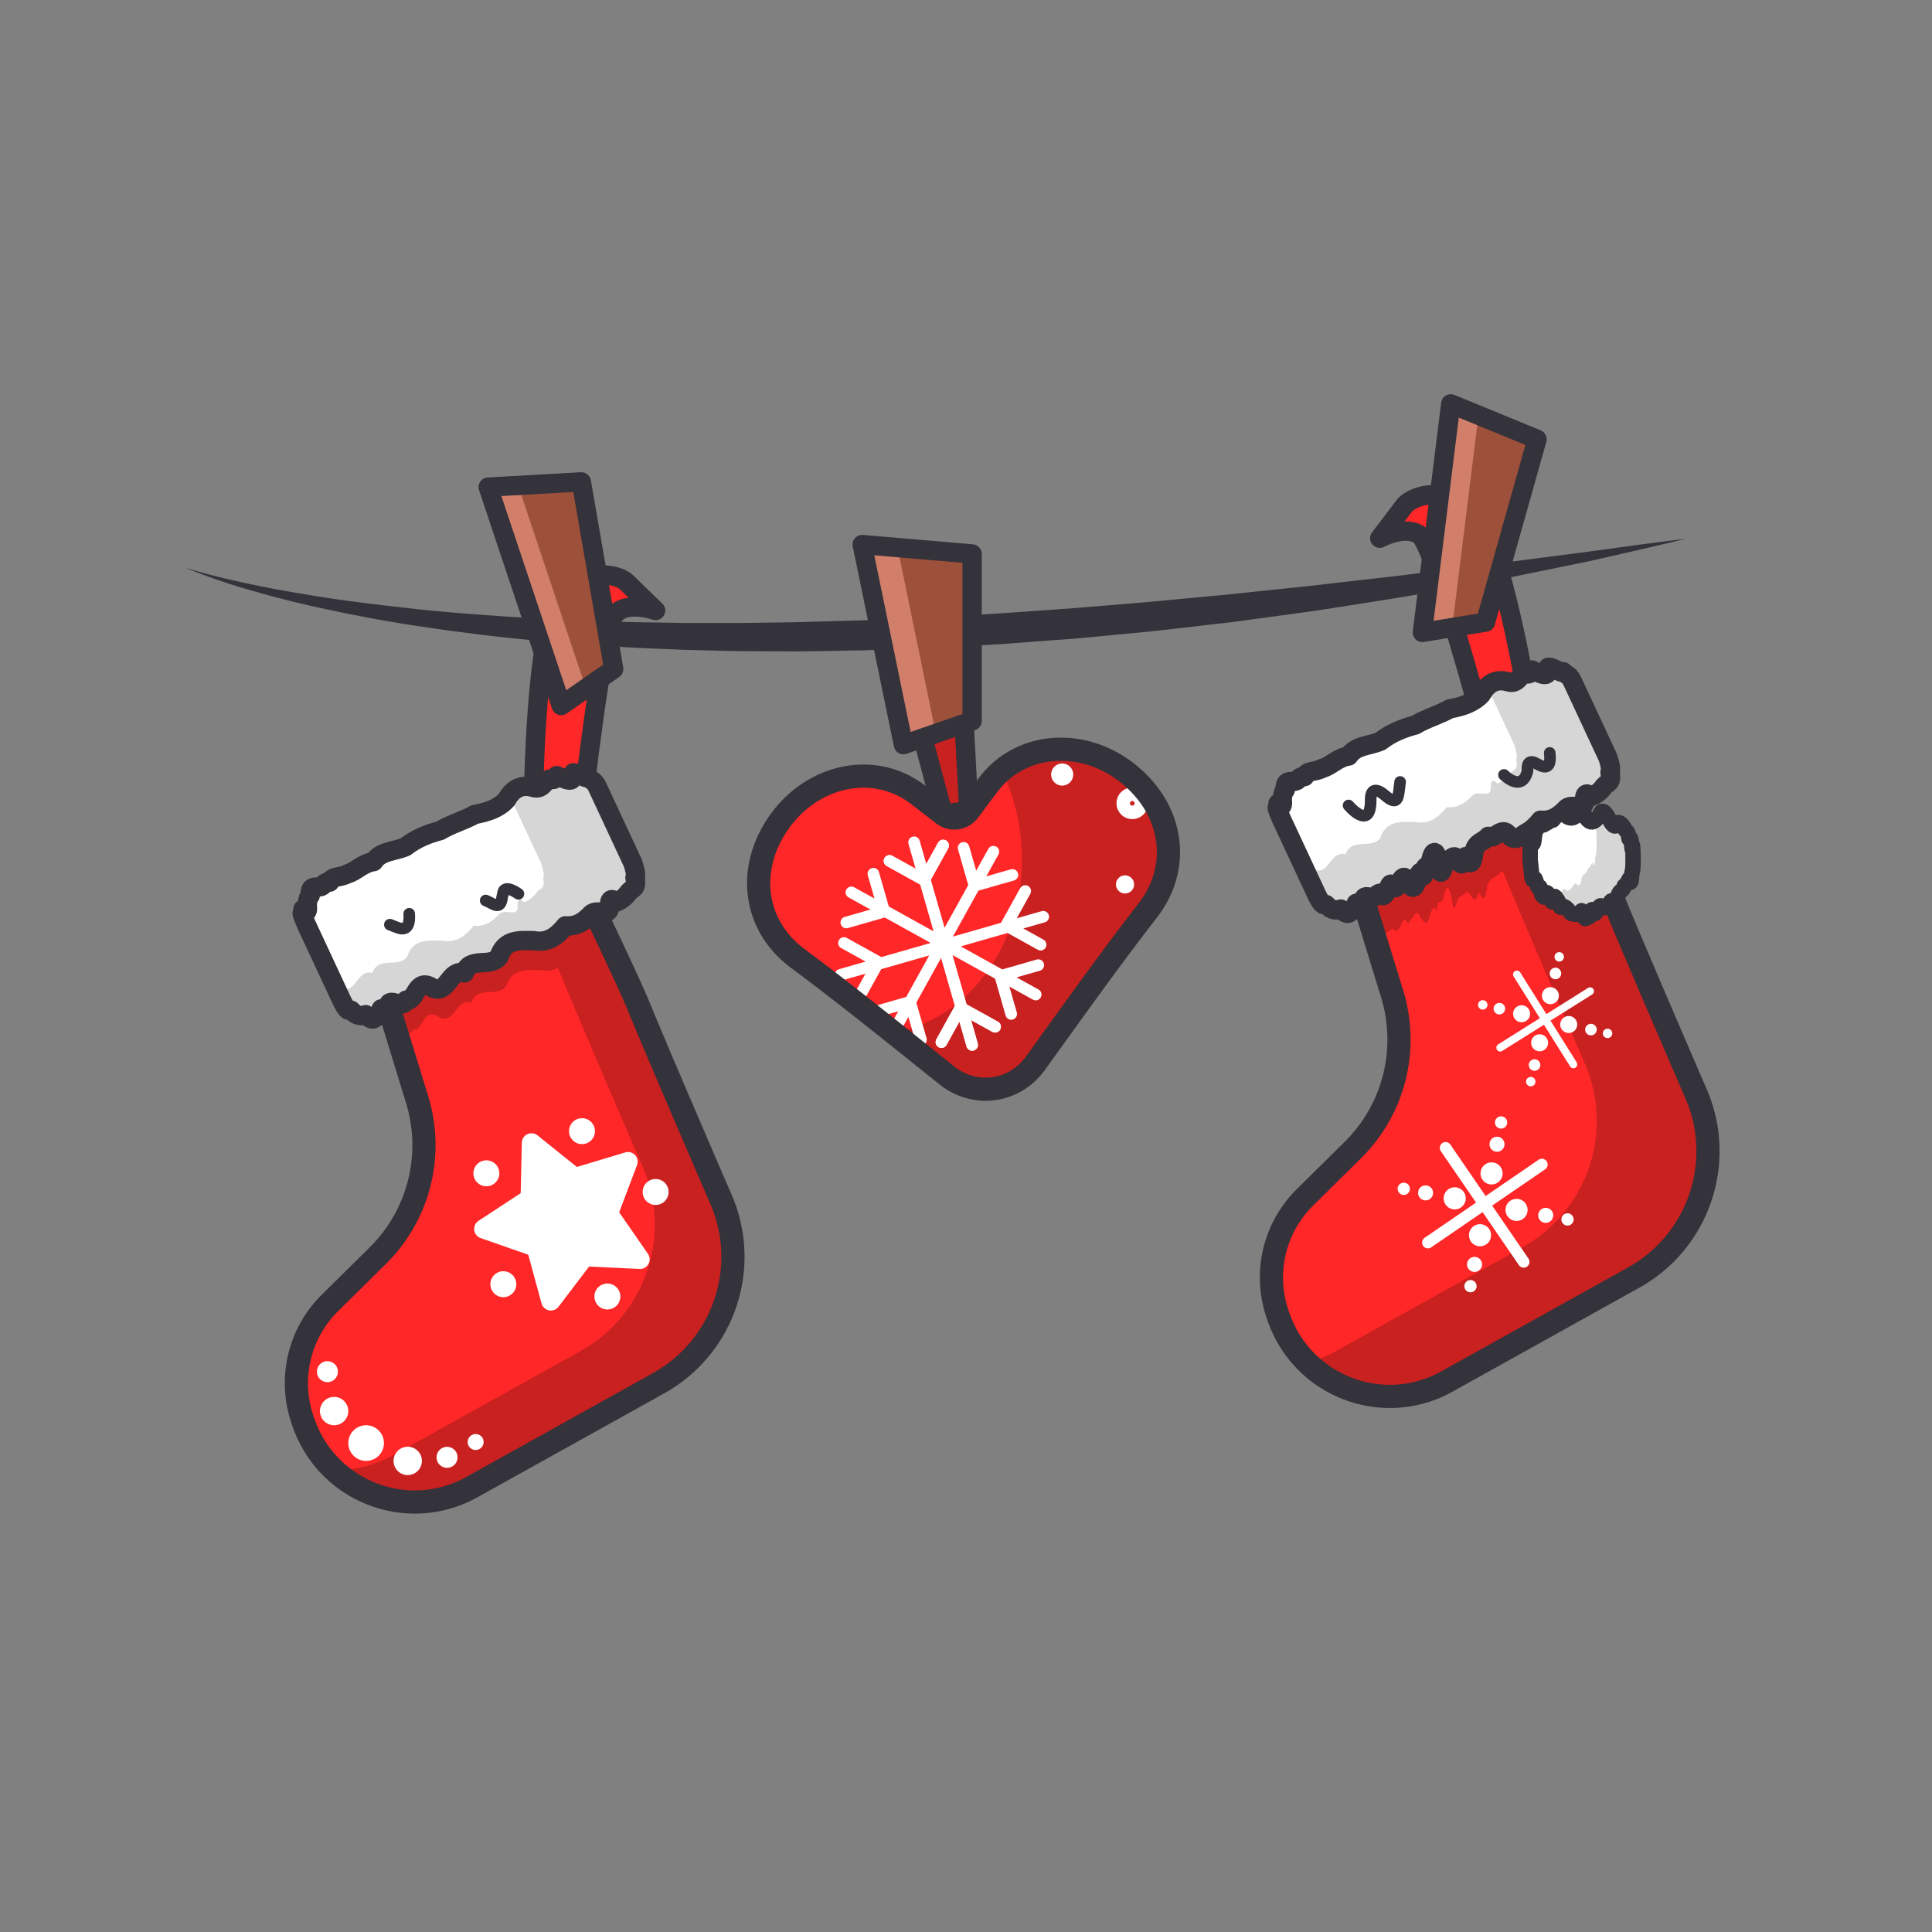 <svg xmlns="http://www.w3.org/2000/svg" enable-background="new 0 0 1000 1000" viewBox="0 0 1000 1000" id="socks"><rect x="0" y="0" width="1000" height="1000" fill="#808080" stroke="none"/><path fill="#34323a" d="M96.164 293.873s2.902.989 8.43 2.507c5.52 1.543 13.68 3.56 24.126 5.797 5.235 1.073 11.019 2.286 17.361 3.39 3.164.582 6.457 1.18 9.892 1.708 3.428.56 6.965 1.202 10.64 1.755 14.679 2.346 31.343 4.274 49.507 6.289 18.183 1.922 37.942 3.332 58.841 4.607 20.918 1.056 42.977 2.048 65.827 2.287l8.6.15 4.325.076 4.344.004 17.523-.003c2.939-.001 5.886.043 8.843.007l8.894-.125 17.914-.251 36.216-1.003 36.487-1.618c12.171-.723 24.347-1.357 36.466-2.149l36.161-2.572 35.57-2.933 34.691-3.255 8.507-.799 8.423-.885 16.603-1.753 16.254-1.689c5.356-.55 10.632-1.223 15.846-1.816l30.389-3.469 28.372-3.532c9.089-1.18 17.839-2.072 26.112-3.246l23.544-3.069 20.715-2.682 17.574-2.397c10.608-1.476 18.969-2.515 24.665-3.256l8.744-1.088-8.563 2.059c-5.591 1.311-13.784 3.281-24.245 5.636l-17.321 3.947-20.49 4.204-23.321 4.746-6.246 1.229-6.414 1.175-13.281 2.407c-9.054 1.6-18.473 3.357-28.251 5l-30.329 4.794c-5.21.791-10.482 1.665-15.837 2.419l-16.265 2.229-16.628 2.25-8.438 1.136-8.534.983c-11.431 1.291-23.042 2.714-34.818 3.952l-35.754 3.385-36.394 2.743c-3.047.251-6.104.413-9.164.572l-9.183.497-18.388.994c-12.268.585-24.549.935-36.775 1.361l-18.312.328c-6.088.088-12.156.25-18.205.232l-18.066-.067-8.967-.034c-2.981-.017-5.954-.112-8.918-.165l-17.667-.435-4.378-.113-4.361-.184-8.67-.366c-23.026-.898-45.256-2.594-66.292-4.52-10.511-1.093-20.735-2.096-30.589-3.44-4.928-.655-9.782-1.185-14.526-1.911l-13.962-2.043c-4.559-.669-9.006-1.468-13.36-2.17l-6.444-1.111-6.271-1.199c-4.124-.808-8.15-1.53-12.045-2.35a81180.4 81180.4 0 0 1-11.336-2.404c-7.307-1.646-14.139-3.197-20.398-4.888-6.281-1.585-12.001-3.238-17.167-4.707-10.317-3.011-18.275-5.853-23.666-7.845-5.384-2.024-8.167-3.313-8.167-3.313z"></path><path fill="#ff2727" d="M276.117 415.789s.645-94.408 14.716-108.479c14.071-14.071 29.6-9.793 33.619-5.774s14.888 14.467 14.888 14.467-14.102-5.084-20.794 1.607-17.311 102.883-17.311 102.883l-25.118-4.704z"></path><path fill="none" stroke="#34323a" stroke-linecap="round" stroke-linejoin="round" stroke-miterlimit="10" stroke-width="10" d="M276.117 415.789s.645-94.408 14.716-108.479c14.071-14.071 29.6-9.793 33.619-5.774s14.888 14.467 14.888 14.467-14.102-5.084-20.794 1.607-17.311 102.883-17.311 102.883l-25.118-4.704z"></path><path fill="#ff2727" d="m196.399 505.63 19.501 63.524a80.38 80.38 0 0 1-20.356 80.775l-24.772 24.468a58.37 58.37 0 0 0-13.994 61.04l.466 1.313c12.643 35.644 54.083 51.295 86.964 32.998l96.677-53.799c33.092-18.415 47.229-58.638 32.934-93.707 0 0-32.452-74.945-42.737-100.176-6.785-16.646-30.351-65.087-30.351-65.087L196.399 505.63z"></path><path fill="#c92020" d="M373.82 622.242s-32.452-74.945-42.737-100.176c-6.785-16.646-30.351-65.087-30.351-65.087l-26.533 12.373c6.396 13.505 13.258 28.282 16.437 36.08 10.284 25.23 42.737 100.176 42.737 100.176 14.295 35.07.159 75.292-32.934 93.707l-96.677 53.799c-9.866 5.49-20.5 7.903-30.898 7.657 18.588 17.549 47.257 22.382 71.345 8.977l96.677-53.799c33.092-18.415 47.229-58.637 32.934-93.707z"></path><path fill="#c92020" d="M261.922 510.499c3.012-9.36 10.814-8.45 17.936-8.364 7.767 1.469 12.524-2.885 16.482-7.686 6.468.581 10.394-3.023 13.573-6.329 1.567-1.134 3.64-.808 5.425-.671-7.52-15.903-14.606-30.47-14.606-30.47L196.399 505.63l8.829 28.762c1.753-1.565 7.101 3.074 8.702-1.514 5.25 1.134 4.673-12.127 13.573-6.329 7.964 3.79 8.352-9.932 16.482-7.686 2.939-8.888 13.351-2.379 17.937-8.364z"></path><path fill="none" stroke="#34323a" stroke-linecap="round" stroke-linejoin="round" stroke-miterlimit="10" stroke-width="12" d="m196.399 505.63 19.501 63.524a80.38 80.38 0 0 1-20.356 80.775l-24.772 24.468a58.37 58.37 0 0 0-13.994 61.04l.466 1.313c12.643 35.644 54.083 51.295 86.964 32.998l96.677-53.799c33.092-18.415 47.229-58.638 32.934-93.707 0 0-32.452-74.945-42.737-100.176-6.785-16.646-30.351-65.087-30.351-65.087L196.399 505.63z"></path><path fill="#fff" d="M318.865 466.987c.095.203-3.391-4.108-3.393 1.582.421 6.599-5.681 1.739-9.21 4.295-3.18 3.306-7.106 6.91-13.573 6.329-3.958 4.801-8.715 9.155-16.482 7.686-7.122-.086-14.924-.996-17.936 8.364-4.586 5.985-14.999-.524-17.936 8.364-8.13-2.247-8.518 11.475-16.482 7.686-8.9-5.798-8.323 7.463-13.573 6.329-2.021 5.79-10.016-3.127-9.21 4.295-.386 4.867-5.334-2.58-3.393 1.582-3.146.419-2.976 7.496-8.38 1.674-2.355.716-4.426 1.095-7.597-2.328-.664.265-1.258.32-2.039-.448-.781-.768-1.749-2.36-3.16-5.387l-2.8-6.004-3.124-6.7-3.035-6.51-.971-2.083-5.188-11.126-2.8-6.004c-.125-.268-2.898-6.698-2.053-5.793 1.442 2.186-.791-3.93.925-1.94 1.881 2.344 1.752.018 1.592-2.672.149-2.029.553-3.807 1.508-4.644-.494-6.825 4.459-2.917 6.669-5.344.004.008.661-1.746 3.393-1.582 1.104-3.327 5.476-2.178 9.21-4.295 4.236-1.041 7.75-5.529 13.573-6.329 3.603-5.563 10.582-5.151 16.482-7.686 5.188-4.062 11.358-6.65 17.936-8.364 5.759-3.469 12.332-5.195 17.936-8.364 6.528-1.189 12.409-3.13 16.482-7.686 3.37-6.061 8.102-7.938 13.573-6.329 5.558 1.794 6.334-4.769 9.21-4.295 3.252 1.279 2.798-2.859 3.393-1.582 3.869 1.131 8.804 5.001 8.38-1.674 2.641-.103 6.594 3.556 7.597 2.328 2.798 2.621 3.071 1.271 5.199 5.835l2.8 6.004 6.16 13.209 6.16 13.209 2.8 6.004c.222.476 2.245 6.75 1.128 7.733 1.214 5.981-1.376 5.246-3.1 7.316-1.596 2.349-3.834 4.265-6.671 5.345z"></path><path fill="#d6d6d6" d="m327.682 446.973.067.143-.067-.143zM270.918 427.172l.097.209-.083-.178-.008-.017-.006-.014zM327.749 447.116l.027.058-.027-.058zM318.546 427.381l-.093-.2.013.027.08.173zM309.272 407.491l-.049-.105.049.105zM327.776 447.174l.024.052-.024-.052zM309.524 408.033l-.253-.542.253.542zM309.532 408.049l-.007-.016.007.016zM309.223 407.386c-.166-.354-.113-.241 0 0z"></path><path fill="#d6d6d6" d="m327.506 446.594.177.379-2.976-6.383-6.24-13.382-.017-.036.004.009a1.03 1.03 0 0 1-.02-.044l-6.046-12.966-2.855-6.122.055.118c-2.128-4.564-2.401-3.213-5.199-5.835-1.003 1.228-4.956-2.431-7.597-2.328.424 6.675-4.512 2.805-8.38 1.674-.595-1.276-.141 2.862-3.393 1.582-2.877-.474-3.652 6.089-9.21 4.295-4.729-1.391-8.903-.17-12.126 4.098l1.174 2.518 6.046 12.966.022.048.008.017 6.243 13.388 2.976 6.383.067.143.027.058.024.052v.001c.008.018.009.019 0 0v-.001l-.024-.052-.027-.058-.067-.143-.177-.379c.222.476 2.245 6.75 1.128 7.733 1.214 5.981-1.376 5.246-3.1 7.316-1.594 2.348-3.831 4.263-6.669 5.344.095.203-3.391-4.108-3.393 1.582.421 6.599-5.681 1.739-9.21 4.295-3.18 3.306-7.106 6.91-13.573 6.329-3.958 4.801-8.715 9.155-16.482 7.686-7.122-.086-14.924-.996-17.936 8.364-4.586 5.985-14.999-.524-17.936 8.364-8.13-2.247-8.518 11.475-16.482 7.686-1.207-.786-2.235-1.213-3.132-1.381l.51 1.094 2.8 6.004c1.412 3.027 2.379 4.619 3.16 5.387.781.768 1.375.713 2.039.448 3.171 3.423 5.242 3.044 7.597 2.328 5.404 5.822 5.234-1.254 8.38-1.674-1.941-4.163 3.007 3.285 3.393-1.582-.805-7.422 7.189 1.495 9.21-4.295 5.25 1.134 4.673-12.127 13.573-6.329 7.964 3.79 8.352-9.932 16.482-7.686 2.938-8.888 13.35-2.379 17.936-8.364 3.012-9.36 10.814-8.45 17.936-8.364 7.767 1.469 12.524-2.885 16.482-7.686 6.468.581 10.394-3.023 13.573-6.329 3.53-2.555 9.632 2.304 9.21-4.295.002-5.691 3.488-1.379 3.393-1.582 2.837-1.081 5.075-2.996 6.669-5.344 1.724-2.07 4.313-1.336 3.1-7.316 1.117-.983-.905-7.257-1.127-7.733zM327.801 447.226c0 .001 0 .001 0 0 0 .001 0 .001 0 0zM327.801 447.227c.009.019.008.019 0 0z"></path><path fill="none" stroke="#34323a" stroke-linecap="round" stroke-linejoin="round" stroke-miterlimit="10" stroke-width="10" d="M318.865 466.987c.095.203-3.391-4.108-3.393 1.582.421 6.599-5.681 1.739-9.21 4.295-3.18 3.306-7.106 6.91-13.573 6.329-3.958 4.801-8.715 9.155-16.482 7.686-7.122-.086-14.924-.996-17.936 8.364-4.586 5.985-14.999-.524-17.936 8.364-8.13-2.247-8.518 11.475-16.482 7.686-8.9-5.798-8.323 7.463-13.573 6.329-2.021 5.79-10.016-3.127-9.21 4.295-.386 4.867-5.334-2.58-3.393 1.582-3.146.419-2.976 7.496-8.38 1.674-2.355.716-4.426 1.095-7.597-2.328-.664.265-1.258.32-2.039-.448-.781-.768-1.749-2.36-3.16-5.387l-2.8-6.004-3.124-6.7-3.035-6.51-.971-2.083-5.188-11.126-2.8-6.004c-.125-.268-2.898-6.698-2.053-5.793 1.442 2.186-.791-3.93.925-1.94 1.881 2.344 1.752.018 1.592-2.672.149-2.029.553-3.807 1.508-4.644-.494-6.825 4.459-2.917 6.669-5.344.004.008.661-1.746 3.393-1.582 1.104-3.327 5.476-2.178 9.21-4.295 4.236-1.041 7.75-5.529 13.573-6.329 3.603-5.563 10.582-5.151 16.482-7.686 5.188-4.062 11.358-6.65 17.936-8.364 5.759-3.469 12.332-5.195 17.936-8.364 6.528-1.189 12.409-3.13 16.482-7.686 3.37-6.061 8.102-7.938 13.573-6.329 5.558 1.794 6.334-4.769 9.21-4.295 3.252 1.279 2.798-2.859 3.393-1.582 3.869 1.131 8.804 5.001 8.38-1.674 2.641-.103 6.594 3.556 7.597 2.328 2.798 2.621 3.071 1.271 5.199 5.835l2.8 6.004 6.16 13.209 6.16 13.209 2.8 6.004c.222.476 2.245 6.75 1.128 7.733 1.214 5.981-1.376 5.246-3.1 7.316-1.596 2.349-3.834 4.265-6.671 5.345z"></path><path fill="#fff" d="m275.085 591.565 22.433 17.993 27.539-8.28-10.18 26.895 16.384 23.633-28.724-1.371-17.414 22.885-7.572-27.741-27.146-9.49 24.044-15.774z"></path><path fill="none" stroke="#fff" stroke-linecap="round" stroke-linejoin="round" stroke-miterlimit="10" stroke-width="10" d="m275.085 591.565 22.433 17.993 27.539-8.28-10.18 26.895 16.384 23.633-28.724-1.371-17.414 22.885-7.572-27.741-27.146-9.49 24.044-15.774z"></path><circle cx="251.74" cy="607.297" r="6.718" fill="#fff"></circle><circle cx="260.527" cy="664.7" r="6.718" fill="#fff"></circle><circle cx="314.383" cy="671.069" r="6.718" fill="#fff"></circle><circle cx="339.34" cy="616.963" r="6.718" fill="#fff"></circle><circle cx="301.235" cy="585.486" r="6.718" fill="#fff"></circle><circle cx="169.467" cy="709.977" r="5.443" fill="#fff"></circle><circle cx="231.391" cy="754.311" r="5.443" fill="#fff"></circle><circle cx="246.199" cy="746.388" r="4.137" fill="#fff"></circle><circle cx="172.937" cy="730.369" r="7.336" fill="#fff"></circle><circle cx="211.039" cy="756.165" r="7.336" fill="#fff"></circle><circle cx="189.503" cy="746.935" r="9.229" fill="#fff"></circle><path fill="none" stroke="#34323a" stroke-linecap="round" stroke-linejoin="round" stroke-miterlimit="10" stroke-width="6" d="m201.793 478.61 3.699 1.447c4.104 1.606 6.801.336 6.318-7.094M251.394 466.09c4.104 1.606 7.732 5.657 8.559-2.015l.391-1.44s-.316-5.657 7.997 0"></path><path fill="#ff2727" d="M501.472 419.61c-3.135 4.224-9.138 5.044-13.291 1.816a2274.24 2274.24 0 0 0-12.752-9.844c-22.965-17.905-55.146-10.329-72.208 14.026-17.069 24.26-13.074 53.504 9.624 70.43 25.463 18.909 51.3 39.862 77.118 60.496 14.55 11.724 35.17 8.906 46.041-6.291 19.336-26.803 38.605-53.92 58.061-78.967 17.325-22.395 13.329-51.639-9.624-70.43-22.97-18.885-56.004-17.549-73.324 5.86-3.22 4.272-6.434 8.577-9.645 12.904z"></path><path fill="#c92020" d="M584.44 400.846c-20.007-16.449-47.646-17.55-65.889-2.093 4.605 9.632 7.857 20.278 9.409 31.64 6.898 50.484-22.287 96.367-65.56 104.094 9.178 7.32 18.37 14.703 27.561 22.048 14.549 11.724 35.17 8.906 46.041-6.291 19.336-26.803 38.605-53.92 58.062-78.967 17.324-22.395 13.328-51.64-9.624-70.431z"></path><circle cx="586.078" cy="415.789" r="4.704" fill="none" stroke="#fff" stroke-linecap="round" stroke-linejoin="round" stroke-miterlimit="10" stroke-width="7"></circle><circle cx="582.32" cy="457.775" r="4.704" fill="#fff"></circle><path fill="none" stroke="#fff" stroke-linecap="round" stroke-linejoin="round" stroke-miterlimit="10" stroke-width="6" d="m473.124 435.971 15.152 52.876M488.172 437.631l-9.908 17.866-17.866-9.907M503.18 540.856l-14.904-52.009M515.058 531.452l-17.867-9.908-9.908 17.867M473.124 435.971l15.152 52.876"></path><path fill="none" stroke="#fff" stroke-linecap="round" stroke-linejoin="round" stroke-miterlimit="10" stroke-width="6" d="m488.172 437.631-9.908 17.866-17.866-9.907M503.18 540.856l-14.904-52.009M515.058 531.452l-17.867-9.908-9.908 17.867M461.278 536.218l26.45-47.697M451.429 524.191l19.639-5.627 5.628 19.639M514.177 440.824l-26.449 47.697M498.759 438.839l5.628 19.639 19.64-5.628M539.976 474.501 487.1 489.653M538.618 488.965l-17.867-9.908 9.908-17.866M435.09 504.557l52.01-14.904M444.797 515.851l9.907-17.867-17.866-9.907M440.681 461.885l47.697 26.449M452.057 452.222l5.628 19.639-19.639 5.628M536.075 514.784l-47.697-26.45M537.41 499.552l-19.64 5.628 5.628 19.64"></path><path fill="none" stroke="#34323a" stroke-linecap="round" stroke-linejoin="round" stroke-miterlimit="10" stroke-width="12" d="M501.472 419.61c-3.135 4.224-9.138 5.044-13.291 1.816a2274.24 2274.24 0 0 0-12.752-9.844c-22.965-17.905-55.146-10.329-72.208 14.026h0c-17.069 24.26-13.074 53.504 9.624 70.43 25.463 18.909 51.3 39.862 77.118 60.496 14.55 11.724 35.17 8.906 46.041-6.291 19.336-26.803 38.605-53.92 58.061-78.967 17.325-22.395 13.329-51.639-9.624-70.43h0c-22.97-18.885-56.004-17.549-73.324 5.86-3.22 4.272-6.434 8.577-9.645 12.904z"></path><circle cx="549.784" cy="400.905" r="5.73" fill="#fff"></circle><path fill="#c92020" d="m501.472 419.61-13.292 1.816-11.484-43.254 22.063-8.853z"></path><path fill="none" stroke="#34323a" stroke-linecap="round" stroke-linejoin="round" stroke-miterlimit="10" stroke-width="10" d="m501.472 419.61-13.292 1.816-11.484-43.254 22.063-8.853z"></path><path fill="#9d503a" d="m503.18 373.13-35.58 12.318-21.316-103.587 56.866 4.856z"></path><path fill="#d17f6b" d="m464.568 283.423-18.284-1.562L467.6 385.448l16.768-5.805z"></path><path fill="none" stroke="#34323a" stroke-linecap="round" stroke-linejoin="round" stroke-miterlimit="10" stroke-width="10" d="m503.18 373.13-35.58 12.318-21.316-103.587 56.866 4.856z"></path><path fill="#9d503a" d="m317.655 346.288-27.177 18.916-37.774-113.067 48.19-2.719z"></path><path fill="#d17f6b" d="m268.198 251.262-15.494.875 37.774 113.067 12.808-8.915z"></path><path fill="none" stroke="#34323a" stroke-linecap="round" stroke-linejoin="round" stroke-miterlimit="10" stroke-width="10" d="m317.655 346.288-27.177 18.916-37.774-113.067 48.19-2.719z"></path><path fill="#ff2727" d="M791.656 367.725s-14.833-93.238-30.859-105.033c-16.026-11.795-30.736-5.231-34.105-.654-3.369 4.577-12.544 16.541-12.544 16.541s13.177-7.147 20.799-1.537 32.583 99.11 32.583 99.11l24.126-8.427z"></path><path fill="none" stroke="#34323a" stroke-linecap="round" stroke-linejoin="round" stroke-miterlimit="10" stroke-width="10" d="M791.656 367.725s-14.833-93.238-30.859-105.033c-16.026-11.795-30.736-5.231-34.105-.654-3.369 4.577-12.544 16.541-12.544 16.541s13.177-7.147 20.799-1.537 32.583 99.11 32.583 99.11l24.126-8.427z"></path><path fill="#9d503a" d="m768.913 321.995-32.677 5.348 14.672-118.304 44.652 18.326z"></path><path fill="#d17f6b" d="m765.265 214.932-14.357-5.893-14.672 118.304 15.4-2.521z"></path><path fill="none" stroke="#34323a" stroke-linecap="round" stroke-linejoin="round" stroke-miterlimit="10" stroke-width="10" d="m768.913 321.995-32.677 5.348 14.672-118.304 44.652 18.326z"></path><path fill="#ff2727" d="m701.081 450.97 19.501 63.524a80.38 80.38 0 0 1-20.356 80.775l-24.772 24.468a58.37 58.37 0 0 0-13.994 61.04l.466 1.313c12.643 35.644 54.083 51.295 86.964 32.998l96.677-53.799c33.093-18.415 47.229-58.638 32.934-93.707 0 0-32.452-74.945-42.737-100.176-6.785-16.646-30.351-65.087-30.351-65.087L701.081 450.97z"></path><path fill="#c92020" d="M878.501 567.582s-32.452-74.945-42.737-100.176c-6.785-16.646-30.351-65.087-30.351-65.087l-40.957 19.099c5.539 11.775 10.992 23.632 13.724 30.335 10.284 25.23 42.737 100.176 42.737 100.176 14.295 35.07.159 75.292-32.933 93.707l-96.677 53.799a60.956 60.956 0 0 1-14.663 5.821c18.553 18.251 47.767 23.455 72.246 9.833l96.677-53.799c33.093-18.416 47.229-58.638 32.934-93.708z"></path><path fill="#c92020" d="M751.78 467.311c.734 6.023 1.936-.373 3.397-3.001 1.461.421 3.181-3.374 4.953-2.27 1.772 1.93 3.595 6.833 5.262-.314 1.667 2.258 3.178 7.023 4.324-2.779.753-2.579 1.806-3.634 3.072-4.483 1.266-.848 2.747-1.49 4.355-3.242 3.217 2.236 6.948-5.681 10.509-.64 3.884 4.255 7.014-.429 9.669-1.492 2.655-1.505 4.833-3.794 6.813-6.194 6.468.581 10.394-3.023 13.573-6.329 1.084-.785 2.411-.87 3.717-.802-8.017-17.013-16.011-33.447-16.011-33.447L701.081 450.97l11.052 36.004c.191-.267.329-.694.381-1.353-.403-3.711 1.395-3.337 3.545-2.76 2.151 1.069 4.655-3.866 5.665-1.535 1.313 2.004 2.261-1.313 3.084-1.696.823-1.963 1.521-4.697 2.334-3.218.812-1.162 1.739 4.262 3.018-.677 1.28.556 2.912-7.079 5.137-.738 1.991 2.794 3.508 4.437 4.792-.935 1.283-4.615 2.333-5.695 3.387-2.33 1.054-7.918 2.114-3.071 3.418-6.109 1.305-6.13 2.854-10.444 4.886 1.688z"></path><path fill="none" stroke="#34323a" stroke-linecap="round" stroke-linejoin="round" stroke-miterlimit="10" stroke-width="12" d="m701.081 450.97 19.501 63.524a80.38 80.38 0 0 1-20.356 80.775l-24.772 24.468a58.37 58.37 0 0 0-13.994 61.04l.466 1.313c12.643 35.644 54.083 51.295 86.964 32.998l96.677-53.799c33.093-18.415 47.229-58.638 32.934-93.707 0 0-32.452-74.945-42.737-100.176-6.785-16.646-30.351-65.087-30.351-65.087L701.081 450.97z"></path><path fill="#fff" d="M823.546 412.328c.095.203-3.391-4.108-3.393 1.582.421 6.599-5.681 1.739-9.21 4.295-3.18 3.306-7.106 6.91-13.573 6.329-3.958 4.801-8.715 9.155-16.482 7.686-7.122-.086-14.924-.996-17.936 8.364-4.586 5.985-14.999-.524-17.936 8.364-8.13-2.247-8.518 11.475-16.482 7.686-8.9-5.798-8.323 7.463-13.573 6.329-2.021 5.79-10.016-3.127-9.21 4.295-.386 4.867-5.334-2.58-3.393 1.582-3.146.419-2.976 7.496-8.38 1.674-2.355.716-4.426 1.095-7.597-2.328-.664.266-1.258.32-2.039-.448-.781-.768-1.749-2.36-3.16-5.387l-2.8-6.004-3.124-6.7-3.036-6.51-.971-2.083-5.188-11.126-2.8-6.004c-.125-.268-2.898-6.698-2.053-5.793 1.442 2.186-.791-3.93.925-1.94 1.881 2.344 1.752.018 1.592-2.672.149-2.029.554-3.807 1.508-4.644-.494-6.825 4.459-2.917 6.669-5.344.004.008.661-1.746 3.393-1.582 1.104-3.327 5.476-2.178 9.211-4.295 4.236-1.041 7.75-5.529 13.573-6.329 3.603-5.563 10.582-5.151 16.482-7.686 5.188-4.062 11.358-6.65 17.936-8.364 5.759-3.469 12.332-5.195 17.936-8.364 6.527-1.189 12.409-3.13 16.482-7.686 3.37-6.061 8.102-7.938 13.573-6.329 5.558 1.794 6.334-4.769 9.21-4.295 3.252 1.279 2.798-2.859 3.393-1.582 3.869 1.131 8.804 5.001 8.38-1.674 2.641-.103 6.594 3.556 7.597 2.328 2.798 2.621 3.071 1.271 5.199 5.835l2.8 6.004 6.16 13.209 6.16 13.209 2.8 6.004c.222.476 2.245 6.75 1.128 7.733 1.214 5.981-1.376 5.246-3.1 7.316-1.596 2.348-3.833 4.264-6.671 5.345z"></path><path fill="#d6d6d6" d="m832.431 392.457.027.058-.027-.058zM832.458 392.515l.024.052-.024-.052zM832.482 392.567v.001-.001zM832.364 392.313l.067.143a13.36 13.36 0 0 1-.067-.143zM813.904 352.727c-.165-.355-.112-.242 0 0zM823.228 372.721l-.093-.2.013.027c.026.059.052.113.08.173zM832.482 392.568c.009.019.009.018 0 0zM774.592 365.76l.097.209-.083-.178-.008-.017-.006-.014z"></path><path fill="#d6d6d6" d="m832.187 391.935.177.379-2.977-6.383-6.24-13.382-.017-.036.004.009a1.03 1.03 0 0 1-.02-.044l-6.046-12.966-2.855-6.122.055.118c-2.128-4.564-2.401-3.213-5.199-5.835-1.003 1.228-4.956-2.431-7.597-2.328.424 6.675-4.512 2.804-8.38 1.674-.595-1.276-.141 2.862-3.393 1.582-2.877-.474-3.652 6.089-9.21 4.295-4.073-1.198-7.735-.46-10.732 2.494l4.819 10.335.022.048.008.017 6.243 13.388 2.976 6.383.067.143.027.058.024.052v.001c.009.018.009.019 0 0v-.001l-.024-.052-.027-.058-.067-.143-.177-.379c.222.476 2.245 6.75 1.128 7.733 1.214 5.981-1.376 5.246-3.1 7.316-1.594 2.348-3.831 4.263-6.669 5.344.095.203-3.391-4.108-3.393 1.582.421 6.599-5.681 1.739-9.211 4.295-3.18 3.306-7.106 6.91-13.573 6.329-3.958 4.801-8.715 9.155-16.482 7.686-7.122-.086-14.924-.996-17.936 8.364-4.586 5.985-14.999-.524-17.936 8.364-8.13-2.247-8.518 11.475-16.482 7.686-2.274-1.482-3.928-1.714-5.22-1.265l.519 1.114-.039-.083.042.089.012.026 3.07 6.584 2.8 6.004c1.412 3.027 2.38 4.619 3.16 5.387.781.768 1.375.713 2.039.448 3.171 3.423 5.242 3.044 7.597 2.328 5.404 5.822 5.234-1.254 8.38-1.674-1.941-4.163 3.007 3.285 3.393-1.582-.805-7.422 7.189 1.495 9.21-4.295 5.25 1.134 4.673-12.127 13.573-6.329 7.964 3.79 8.352-9.932 16.482-7.686 2.938-8.888 13.35-2.379 17.936-8.364 3.012-9.36 10.814-8.45 17.936-8.364 7.767 1.469 12.524-2.885 16.482-7.686 6.468.581 10.394-3.023 13.573-6.329 3.53-2.555 9.632 2.304 9.21-4.295.002-5.691 3.488-1.379 3.393-1.582 2.837-1.081 5.075-2.996 6.669-5.344 1.724-2.07 4.313-1.336 3.1-7.316 1.121-.983-.902-7.257-1.124-7.732zM814.213 353.39zM814.206 353.374l-.253-.542.253.542zM813.953 352.832l-.049-.105.049.105z"></path><path fill="none" stroke="#34323a" stroke-linecap="round" stroke-linejoin="round" stroke-miterlimit="10" stroke-width="10" d="M823.546 412.328c.095.203-3.391-4.108-3.393 1.582.421 6.599-5.681 1.739-9.21 4.295-3.18 3.306-7.106 6.91-13.573 6.329-1.979 2.4-4.158 4.689-6.813 6.194-2.655 1.062-5.786 5.747-9.669 1.492-3.561-5.042-7.292 2.875-10.509.64-1.609 1.752-3.089 2.393-4.355 3.242-1.266.848-2.319 1.903-3.072 4.483-1.147 9.802-2.657 5.037-4.324 2.779-1.667 7.147-3.49 2.244-5.262.314-1.772-1.104-3.492 2.691-4.953 2.27-1.461 2.628-2.662 9.023-3.397 3.001-2.032-12.132-3.581-7.818-4.885-1.688-1.304 3.039-2.364-1.809-3.418 6.109-1.054-3.366-2.104-2.285-3.387 2.33-1.283 5.371-2.801 3.729-4.792.935-2.225-6.34-3.858 1.294-5.137.738-1.28 4.939-2.206-.485-3.018.677-.812-1.48-1.51 1.255-2.334 3.218-.823.383-1.772 3.7-3.084 1.696-1.011-2.331-3.515 2.604-5.665 1.535-2.151-.578-3.948-.952-3.545 2.76-.386 4.867-5.334-2.58-3.393 1.582-3.146.419-2.976 7.496-8.38 1.674-2.355.716-4.426 1.095-7.597-2.328-.664.266-1.258.32-2.039-.448-.781-.768-1.749-2.36-3.16-5.387l-2.8-6.004-3.124-6.7-3.036-6.51-.971-2.083-5.188-11.126-2.8-6.004c-.125-.268-2.898-6.698-2.053-5.793 1.442 2.186-.791-3.93.925-1.94 1.881 2.344 1.752.018 1.592-2.672.149-2.029.554-3.807 1.508-4.644-.494-6.825 4.459-2.917 6.669-5.344.004.008.661-1.746 3.393-1.582 1.104-3.327 5.476-2.178 9.211-4.295 4.236-1.041 7.75-5.529 13.573-6.329 3.603-5.563 10.582-5.151 16.482-7.686 5.188-4.062 11.358-6.65 17.936-8.364 5.759-3.469 12.332-5.195 17.936-8.364 6.527-1.189 12.409-3.13 16.482-7.686 3.37-6.061 8.102-7.938 13.573-6.329 5.558 1.794 6.334-4.769 9.21-4.295 3.252 1.279 2.798-2.859 3.393-1.582 3.869 1.131 8.804 5.001 8.38-1.674 2.641-.103 6.594 3.556 7.597 2.328 2.798 2.621 3.071 1.271 5.199 5.835l2.8 6.004 6.16 13.209 6.16 13.209 2.8 6.004c.222.476 2.245 6.75 1.128 7.733 1.214 5.981-1.376 5.246-3.1 7.316-1.596 2.347-3.833 4.263-6.671 5.344z"></path><path fill="none" stroke="#fff" stroke-linecap="round" stroke-linejoin="round" stroke-miterlimit="10" stroke-width="6" d="m798.072 602.755-59.006 40.415M788.651 653.137l-40.415-59.006"></path><circle cx="774.851" cy="592.259" r="3.898" fill="#fff"></circle><circle cx="776.959" cy="580.986" r="3.18" fill="#fff"></circle><circle cx="772.028" cy="607.355" r="5.734" fill="#fff"></circle><circle cx="763.222" cy="654.45" r="3.898" fill="#fff"></circle><circle cx="761.114" cy="665.723" r="3.18" fill="#fff"></circle><circle cx="766.045" cy="639.353" r="5.734" fill="#fff"></circle><circle cx="737.868" cy="617.433" r="3.898" fill="#fff"></circle><circle cx="726.595" cy="615.325" r="3.18" fill="#fff"></circle><circle cx="752.964" cy="620.256" r="5.734" fill="#fff"></circle><circle cx="800.059" cy="629.062" r="3.898" fill="#fff"></circle><circle cx="811.332" cy="631.17" r="3.18" fill="#fff"></circle><circle cx="784.962" cy="626.239" r="5.734" fill="#fff"></circle><path fill="none" stroke="#fff" stroke-linecap="round" stroke-linejoin="round" stroke-miterlimit="10" stroke-width="4" d="m785.15 504.378 29.24 46.543M823.041 513.029l-46.542 29.241"></path><circle cx="776.068" cy="522.088" r="2.996" fill="#fff"></circle><circle cx="767.475" cy="520.127" r="2.444" fill="#fff"></circle><circle cx="787.576" cy="524.716" r="4.407" fill="#fff"></circle><circle cx="823.473" cy="532.911" r="2.996" fill="#fff"></circle><circle cx="832.066" cy="534.873" r="2.444" fill="#fff"></circle><circle cx="811.966" cy="530.284" r="4.407" fill="#fff"></circle><circle cx="794.275" cy="551.255" r="2.996" fill="#fff"></circle><circle cx="792.313" cy="559.848" r="2.444" fill="#fff"></circle><circle cx="796.902" cy="539.748" r="4.407" fill="#fff"></circle><circle cx="805.098" cy="503.851" r="2.996" fill="#fff"></circle><circle cx="807.06" cy="495.258" r="2.444" fill="#fff"></circle><circle cx="802.471" cy="515.358" r="4.407" fill="#fff"></circle><path fill="none" stroke="#34323a" stroke-linecap="round" stroke-linejoin="round" stroke-miterlimit="10" stroke-width="6" d="M698.02 416.906s11.444 13.57 11.444-2.611c0 0-.723-9.567 7.369-2.631 7.451 6.387 6.806.379 7.862-6.936M778.463 401.096s9.382 9.471 12.211-2.179c0 0-1.066-6.713 4.291-3.865 3.1 1.648 8.314 4.863 7.174-5.337"></path><path fill="#fff" d="M845.281 444.647c0 3.609-.186 6.9-.541 6.779-.177.66-.397 4.946-.657 5.126-.26-.567-.559 1.659-.896-1.497-.674 1.529-1.499 2.816-2.457 3.454-.958 3.47-2.048 1.514-3.254 5.045-1.206 7.108-2.526.769-3.944 3.265-1.418 2.091-2.933 3.887-4.527 2.465-.797-1.344-1.614.678-2.448 2.22s-1.687 2.604-2.554-.662c-.867 2.953-1.75 5.373-2.646 3.031-.896 3.982-1.805-.569-2.725-2.488-1.84 3.101-3.636 1.492-5.371 1.428-1.735-2.131-3.408-4.35-5.002-3.53-.797 1.951-1.574-3.914-2.329-3.611-.755-1.033-1.488-3.726-2.197 1.145-1.418.518-2.738-8.225-3.944-3.265-.603 1.678-1.177.257-1.72-.388-.543-3.159-1.055-5.231-1.534-3.569-.958.184-1.783-6.583-2.457-4.542-.674 1.089-1.198.527-1.553-5.019-.355-2.858-.541-5.789-.541-5.389 0-3.697.047-5.672.138-6.32.091 1.543.226-.702.404-1.215.355-3.82.879 2.916 1.553-2.873.337-3.767.712-3.759 1.122-5.189.41-.583.856.396 1.335-2.597.958-2.38 2.048 2.816 3.254-.713 1.206 1.394 2.526-2.212 3.944-1.248 1.418-1.629 2.933-3.797 4.527-4.483 3.188 3.826 6.694 5.848 10.373-2.101 3.679 11.244 7.185 8.126 10.373 2.101 1.594-.629 3.109 2.627 4.527 5.129 1.418 2.501 2.738 3.583 3.944.602 1.206.01 2.296 1.177 3.254 2.821.958 2.885 1.783-.043 2.457 5.678.674-1.732 1.198.235 1.553 5.019.177-2.909.313-1.539.404.547.089 2.088.135 2.401.135 4.844z"></path><path fill="#d6d6d6" d="M799.77 462.55c-.385.648-.767 1.082-1.148 1.375.376.488.765.747 1.166-.371.055-.226.11-.414.166-.586a8.622 8.622 0 0 0-.184-.418zM824.333 425.384l-.011.002.002.017.009-.019zM802.495 465.038c-.021.095-.043.163-.064.249.424.949.859 1.694 1.303 1.532.111-.764.223-1.324.335-1.752-.52 1.069-1.045 1.354-1.574-.029zM845.144 439.805c-.091-2.086-.226-3.456-.404-.547-.355-4.784-.879-6.751-1.553-5.019-.674-5.721-1.499-2.793-2.457-5.678-.958-1.644-2.048-2.811-3.254-2.821-1.206 2.982-2.526 1.9-3.944-.602-1.418-2.501-2.933-5.757-4.527-5.129-1.263 2.387-2.576 4.313-3.93 5.075.324.678.593 2.512.802 5.338.177-2.909.313-1.539.404.547.091 2.086.138 2.4.138 4.842 0 3.609-.186 6.9-.541 6.778-.177.66-.397 4.946-.657 5.126-.26-.567-.559 1.659-.896-1.497-.674 1.529-1.499 2.816-2.457 3.454-.958 3.47-2.048 1.514-3.254 5.045-1.206 7.108-2.526.769-3.944 3.265-1.418 2.091-2.933 3.887-4.527 2.465-.797-1.344-1.614.678-2.448 2.22-.834 1.542-1.687 2.604-2.554-.662-.226.77-.453 1.5-.681 2.123.48-.539.971.861 1.471 1.544.755-.303 1.532 5.561 2.33 3.611 1.594-.82 3.267 1.399 5.002 3.53 1.735.064 3.531 1.672 5.371-1.428.92 1.919 1.829 6.47 2.725 2.488.896 2.342 1.779-.079 2.646-3.031.867 3.266 1.719 2.204 2.554.662s1.651-3.565 2.448-2.22c1.594 1.422 3.109-.374 4.527-2.465 1.418-2.496 2.738 3.843 3.944-3.265 1.206-3.531 2.296-1.575 3.254-5.045.958-.638 1.783-1.925 2.457-3.454.337 3.155.637.929.896 1.497.26-.181.479-4.466.657-5.126.355.121.541-3.169.541-6.779-.002-2.443-.048-2.756-.139-4.842z"></path><path fill="none" stroke="#34323a" stroke-linecap="round" stroke-linejoin="round" stroke-miterlimit="10" stroke-width="8" d="M845.281 444.647c0 3.609-.186 6.9-.541 6.779-.177.66-.397 4.946-.657 5.126-.26-.567-.559 1.659-.896-1.497-.674 1.529-1.499 2.816-2.457 3.454-.958 3.47-2.048 1.514-3.254 5.045-1.206 7.108-2.526.769-3.944 3.265-1.418 2.091-2.933 3.887-4.527 2.465-.797-1.344-1.614.678-2.448 2.22s-1.687 2.604-2.554-.662c-.867 2.953-1.75 5.373-2.646 3.031-.896 3.982-1.805-.569-2.725-2.488-1.84 3.101-3.636 1.492-5.371 1.428-1.735-2.131-3.408-4.35-5.002-3.53-.797 1.951-1.574-3.914-2.329-3.611-.755-1.033-1.488-3.726-2.197 1.145-1.418.518-2.738-8.225-3.944-3.265-.603 1.678-1.177.257-1.72-.388-.543-3.159-1.055-5.231-1.534-3.569-.958.184-1.783-6.583-2.457-4.542-.674 1.089-1.198.527-1.553-5.019-.355-2.858-.541-5.789-.541-5.389 0-3.697.047-5.672.138-6.32.091 1.543.226-.702.404-1.215.355-3.82.879 2.916 1.553-2.873.337-3.767.712-3.759 1.122-5.189.41-.583.856.396 1.335-2.597.958-2.38 2.048 2.816 3.254-.713 1.206 1.394 2.526-2.212 3.944-1.248 1.418-1.629 2.933-3.797 4.527-4.483 3.188 3.826 6.694 5.848 10.373-2.101 3.679 11.244 7.185 8.126 10.373 2.101 1.594-.629 3.109 2.627 4.527 5.129 1.418 2.501 2.738 3.583 3.944.602 1.206.01 2.296 1.177 3.254 2.821.958 2.885 1.783-.043 2.457 5.678.674-1.732 1.198.235 1.553 5.019.177-2.909.313-1.539.404.547.089 2.088.135 2.401.135 4.844z"></path></svg>